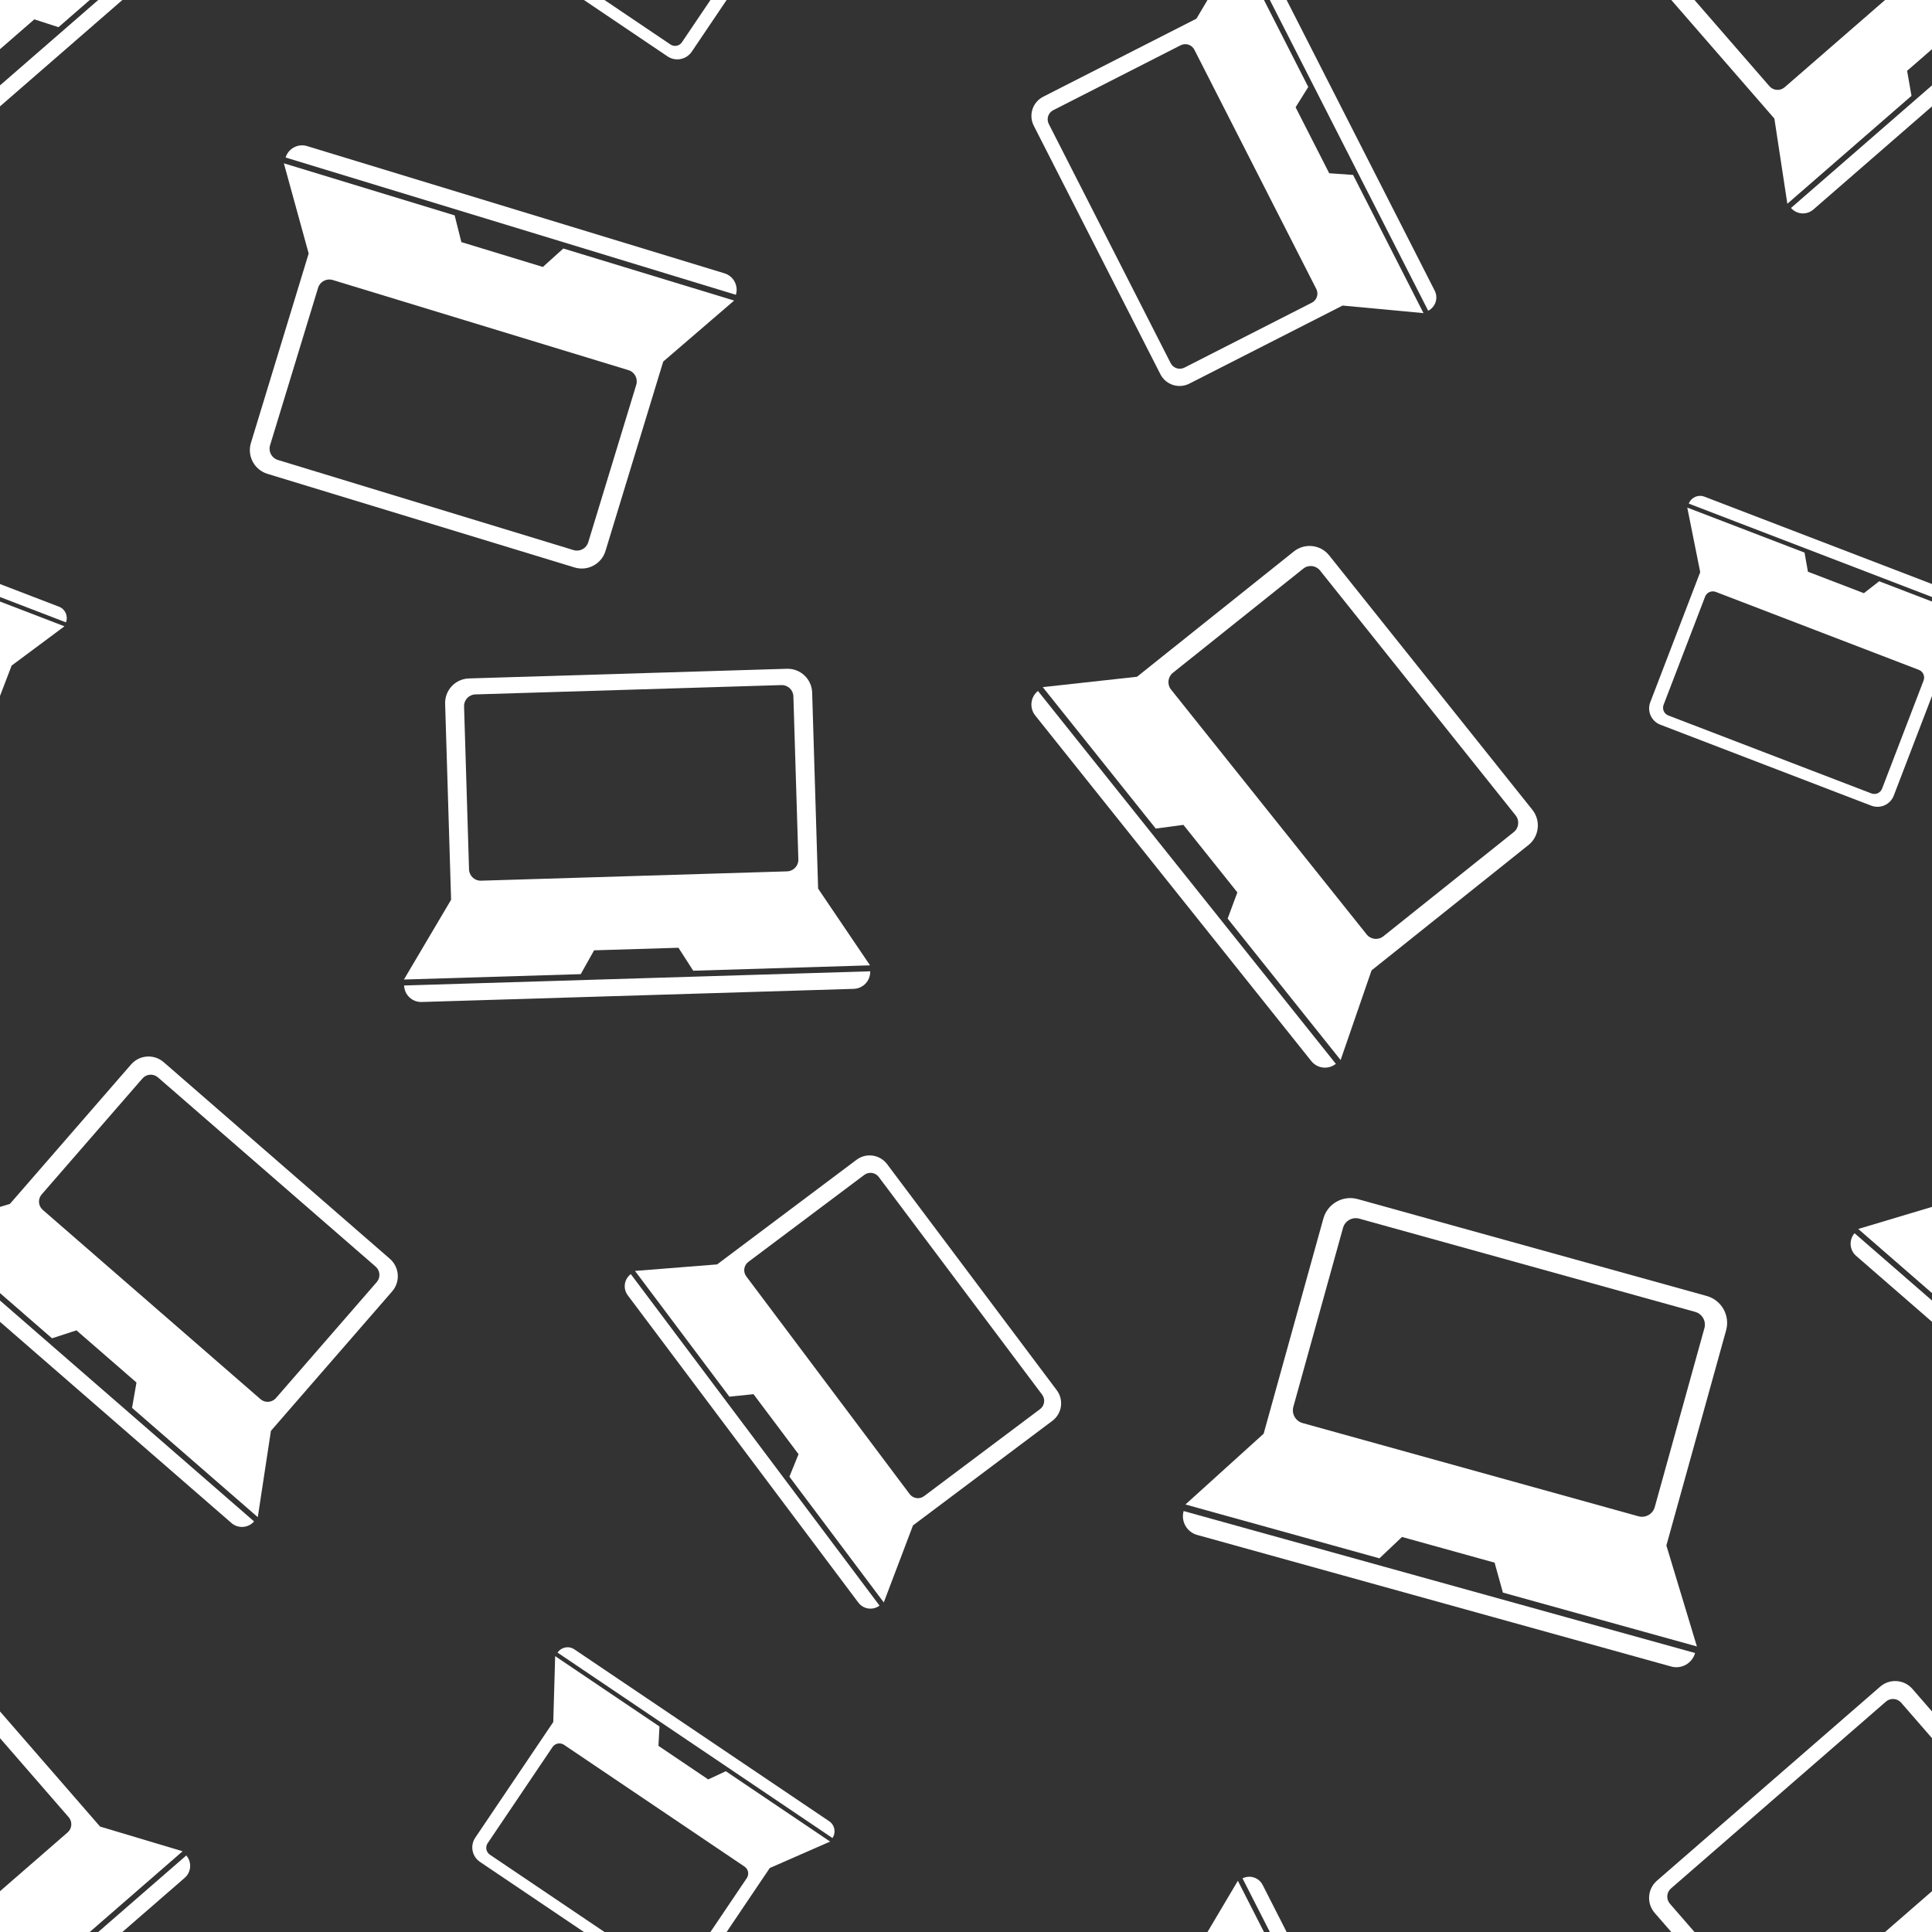 <?xml version="1.0" encoding="utf-8"?>
<!-- Generator: Adobe Illustrator 24.0.3, SVG Export Plug-In . SVG Version: 6.00 Build 0)  -->
<svg version="1.1" id="Pattern_Layer_2_1_" xmlns="http://www.w3.org/2000/svg" xmlns:xlink="http://www.w3.org/1999/xlink" x="0px"
	 y="0px" viewBox="0 0 7000 7000" style="enable-background:new 0 0 7000 7000;" xml:space="preserve" width="100%" height="100%" preserveAspectRatio="xMinYMax meet">
<rect x="0" y="0" width="7000" height="7000" fill="#333333" stroke="none"/>
<style type="text/css">
	.st0{fill:#ffffff;}
</style>
<g>
	<path class="st0" d="M213.8,2198.2L0,2116.1v47l239,91.8C247.7,2232.2,236.4,2206.8,213.8,2198.2z"/>
	<polygon class="st0" points="42.2,2411.5 233.5,2269.2 0,2179.5 0,2521.6 42.2,2411.5 	"/>
</g>
<g>
	<path class="st0" d="M6175.4,1799.5c-22.6-8.7-48,2.6-56.6,25.2L7000,2163v-47L6175.4,1799.5z"/>
	<path class="st0" d="M6808.6,2106l-55.4,43.2l-202.8-77.8l-12.2-69.2l-424.9-163.1l46.9,233.8l-180.9,471.2
		c-12.5,32.6,3.8,69.1,36.3,81.6l764.2,293.3c32.6,12.5,69.1-3.8,81.6-36.3l138.6-361.2v-342L6808.6,2106z M6819.1,2857.5
		c-5.9,15.4-23.2,23.1-38.7,17.2l-735.7-282.4c-15.4-5.9-23.1-23.2-17.2-38.7l150.4-391.8c5.9-15.4,23.2-23.1,38.7-17.2l735.7,282.4
		c15.4,5.9,23.1,23.2,17.2,38.7L6819.1,2857.5z"/>
</g>
<g>
	<path class="st0" d="M2020.1,5987.7c13.6-20.1,40.8-25.4,60.9-11.8l923.4,622.8c20.1,13.6,25.4,40.8,11.8,60.9l0,0L2020.1,5987.7
		L2020.1,5987.7z"/>
	<path class="st0" d="M2789,6768.2l218.7-95.8l-377.9-254.9l-63.8,29.7l-180.3-121.6l3.7-70.2l-377.9-254.9l-6.9,238.7l-282.6,419
		c-19.5,29-11.9,68.3,17.1,87.8l376.6,254h74.5L1775,6719.9c-13.7-9.3-17.3-27.9-8.1-41.6l235-348.4c9.3-13.7,27.9-17.3,41.6-8.1
		l654.2,441.3c13.7,9.3,17.3,27.9,8.1,41.6L2574.1,7000h58.6L2789,6768.2L2789,6768.2z"/>
</g>
<g>
	<path class="st0" d="M2506.4,187.2L2632.7,0h-58.6l-103.3,153.1c-9.3,13.7-27.9,17.3-41.6,8.1L2190.2,0h-74.5l302.9,204.3
		C2447.5,223.8,2486.8,216.2,2506.4,187.2z"/>
</g>
<g>
	<path class="st0" d="M4840,3854.5c-27.3,21.8-67,17.3-88.8-9.9L3750.8,2592.3c-21.8-27.3-17.3-67,9.9-88.8l0,0L4840,3854.5
		L4840,3854.5z"/>
	<path class="st0" d="M4483.2,3233.3l-195.4-244.6l-100.3,13.4l-409.4-512.5l341.5-37.6l0,0l568.3-454c39.3-31.4,96.6-25,127.9,14.3
		L5552,2934c31.4,39.3,25,96.6-14.3,127.9l-568.3,454l-112.1,324.8L4448,3328.2L4483.2,3233.3z M5012.1,3392.4l472.5-377.5
		c18.6-14.9,21.6-42,6.8-60.6L4782.7,2067c-14.9-18.6-42-21.6-60.6-6.8l-472.5,377.5c-18.6,14.9-21.6,42-6.8,60.6l708.8,887.2
		C4966.4,3404.2,4993.5,3407.2,5012.1,3392.4z"/>
</g>
<g>
	<path class="st0" d="M3186.7,5817.4c-24.2,18.2-58.6,13.3-76.8-11l-835.4-1113.3c-18.2-24.2-13.3-58.6,11-76.8l0,0L3186.7,5817.4
		L3186.7,5817.4z"/>
	<path class="st0" d="M2893.3,5268.8l-163.2-217.4l-87.4,9l-341.9-455.6l297.4-23.6l0,0l505.2-379.1c34.9-26.2,84.5-19.1,110.7,15.8
		l614.8,819.2c26.2,34.9,19.1,84.5-15.8,110.7l-505.2,379.1l-105.8,279l-341.9-455.6L2893.3,5268.8z M3348.2,5420.7l420.1-315.2
		c16.5-12.4,19.9-35.9,7.5-52.4l-591.9-788.7c-12.4-16.5-35.9-19.9-52.4-7.5l-420.1,315.2c-16.5,12.4-19.9,35.9-7.5,52.4
		l591.9,788.7C3308.2,5429.8,3331.7,5433.2,3348.2,5420.7z"/>
</g>
<g>
	<path class="st0" d="M4288.5,5474.8c-10.4,37.4,11.5,76.1,48.9,86.5l1717.7,476.8c37.4,10.4,76.1-11.5,86.5-48.9l0,0L4288.5,5474.8
		L4288.5,5474.8z"/>
	<path class="st0" d="M5079.7,5568.7l335.5,93.1l30.1,108.5l702.9,195.1l-110.6-365.8h0l216.4-779.5c15-53.9-16.6-109.7-70.5-124.6
		l-1264.1-350.9c-53.9-15-109.7,16.6-124.6,70.5l-216.4,779.5L4295.1,5451l702.9,195.1L5079.7,5568.7z M4686.1,5097l179.9-648.2
		c7.1-25.5,33.5-40.5,59-33.4l1217,337.8c25.5,7.1,40.5,33.5,33.4,59l-179.9,648.2c-7.1,25.5-33.5,40.5-59,33.4l-1217-337.8
		C4694,5149,4679,5122.5,4686.1,5097z"/>
</g>
<g>
	<polygon class="st0" points="355.9,0 0,309.4 0,385.4 443.4,0 	"/>
	<polygon class="st0" points="211.9,98.5 325.2,0 0,0 0,178.2 124.4,70.1 	"/>
</g>
<g>
	<path class="st0" d="M6489.1,753.5c20.8,23.9,57.1,26.5,81,5.7L7000,385.4v-76.1L6489.1,753.5z"/>
	<path class="st0" d="M6829.9,0l-363.7,316.1c-16.3,14.2-41.1,12.5-55.3-3.9L6139.5,0h-84.1l373.5,429.6v0l47,308.6l449.8-391
		l-15.9-90.6l90.3-78.5V0H6829.9z"/>
</g>
<g>
	<path class="st0" d="M674.9,6722.7l-319,277.3h87.5l225.9-196.3C693.2,6782.9,695.7,6746.6,674.9,6722.7z"/>
	<path class="st0" d="M362.6,6618L0,6200.9v96.8l248.8,286.3c14.2,16.3,12.5,41.1-3.9,55.3l-245,213V7000h325.2l336.5-292.5
		L362.6,6618z"/>
</g>
<g>
	<polygon class="st0" points="7000,7000 7000,6852.1 6829.9,7000 	"/>
	<path class="st0" d="M6050.4,6897.5c-14.2-16.3-12.5-41.1,3.9-55.3l778.7-676.9c16.3-14.2,41.1-12.5,55.3,3.9l111.7,128.5v-96.8
		l-71-81.7c-30-34.5-82.2-38.1-116.7-8.2l-808.9,703.1c-34.5,30-38.1,82.2-8.2,116.7l60.1,69.1h84.1L6050.4,6897.5z"/>
</g>
<g>
	<path class="st0" d="M4501.9,6805.7l99,194.3h60.8l-86.9-170.6C4561.2,6802.8,4528.6,6792.2,4501.9,6805.7z"/>
	<polygon class="st0" points="4375,7000 4579.6,7000 4485,6814.4 	"/>
</g>
<g>
	<path class="st0" d="M5198.2,1053.1L4661.7,0h-60.8l573.7,1125.9C5201.2,1112.3,5211.8,1079.7,5198.2,1053.1z"/>
	<path class="st0" d="M4334.9,67.6l-555.3,282.9c-38.4,19.6-53.6,66.5-34.1,104.9l458.8,900.5c19.6,38.4,66.5,53.6,104.9,34.1
		l555.3-282.9l293.1,27.4l-255.1-500.7l-86.5-6.1l-121.8-239l45.9-73.6L4579.6,0H4375L4334.9,67.6L4334.9,67.6z M4769.2,1047
		c9.3,18.2,2,40.4-16.1,49.7L4291.3,1332c-18.2,9.3-40.4,2-49.7-16.1l-441.7-866.9c-9.3-18.2-2-40.4,16.1-49.7l461.7-235.3
		c18.2-9.3,40.4-2,49.7,16.1L4769.2,1047z"/>
</g>
<g>
	<path class="st0" d="M1464.2,3570.6c1,34.1,29.5,60.9,63.6,59.8l1565.3-47.6c34.1-1,60.9-29.5,59.8-63.6l0,0L1464.2,3570.6
		L1464.2,3570.6z"/>
	<path class="st0" d="M2152.5,3443.2l305.7-9.3l53.5,83.2l640.6-19.5l-188.1-278h0l-21.6-710.3c-1.5-49.1-42.5-87.7-91.6-86.2
		L1699,2458.1c-49.1,1.5-87.7,42.5-86.2,91.6l21.6,710.3l-170.9,289l640.6-19.5L2152.5,3443.2z M1699.4,3150.1l-18-590.7
		c-0.7-23.3,17.6-42.7,40.8-43.4l1109-33.8c23.3-0.7,42.7,17.6,43.4,40.8l18,590.7c0.7,23.3-17.6,42.7-40.8,43.4l-1109,33.8
		C1719.5,3191.6,1700.1,3173.3,1699.4,3150.1z"/>
</g>
<g>
	<path class="st0" d="M2666.3,1068.1c10-32.9-8.5-67.7-41.4-77.8l-1512.3-461c-32.9-10-67.7,8.5-77.8,41.4l0,0L2666.3,1068.1
		L2666.3,1068.1z"/>
	<path class="st0" d="M1966.9,967.2l-295.3-90l-24.3-96.8l-618.8-188.7l89.9,326.8h0l-209.2,686.2c-14.5,47.4,12.3,97.6,59.7,112.1
		L2081.7,2056c47.4,14.5,97.6-12.3,112.1-59.7L2403,1310l256.9-221L2041,900.4L1966.9,967.2z M2305.3,1394.2l-174,570.6
		c-6.9,22.5-30.6,35.1-53.1,28.3l-1071.4-326.6c-22.5-6.9-35.1-30.6-28.3-53.1l174-570.6c6.9-22.5,30.6-35.1,53.1-28.3L2277,1341.1
		C2299.5,1347.9,2312.1,1371.7,2305.3,1394.2z"/>
</g>
<g>
	<path class="st0" d="M920.6,5512.4L0,4712.1v77.1l838.6,729C862.8,5539.2,899.6,5536.6,920.6,5512.4z"/>
	<path class="st0" d="M277,4820.1l217.5,189l-16.1,91.8L934,5497l47.6-312.7h0l439.2-505.3c30.4-34.9,26.7-87.8-8.3-118.2
		l-819.4-712.3c-34.9-30.4-87.8-26.7-118.2,8.3L35.8,4362.1L0,4372.8v312.3l188.4,163.8L277,4820.1z M151,4327.6l365.2-420.2
		c14.4-16.5,39.5-18.3,56-3.9l788.9,685.8c16.5,14.4,18.3,39.5,3.9,56l-365.2,420.2c-14.4,16.5-39.5,18.3-56,3.9l-788.9-685.8
		C138.4,4369.2,136.6,4344.1,151,4327.6z"/>
</g>
<g>
	<path class="st0" d="M6719.4,4468.2c-21.1,24.2-18.5,61,5.7,82l274.9,239v-77.1L6719.4,4468.2z"/>
	<polygon class="st0" points="6732.8,4452.8 7000,4685.1 7000,4372.8 	"/>
</g>
</svg>
